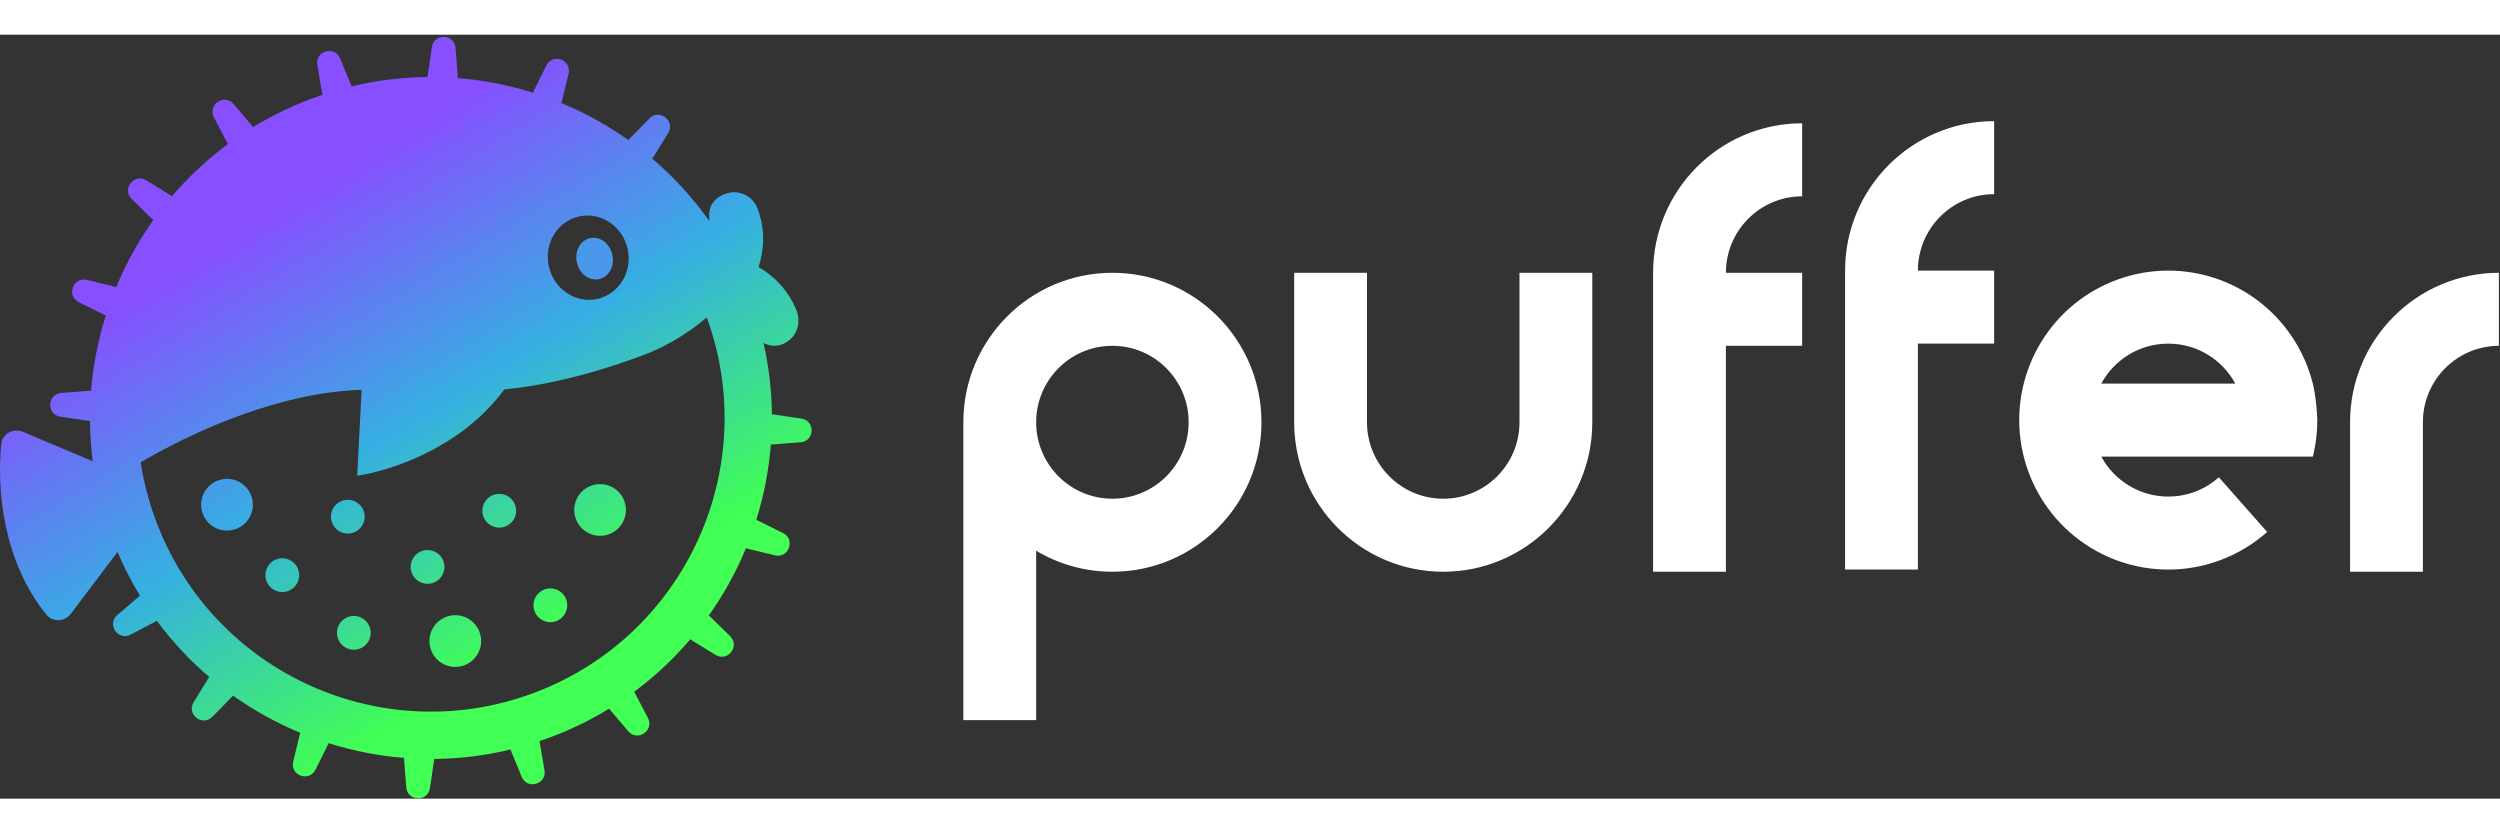 <svg width="132" height="44" viewBox="0 0 985 301" fill="none" xmlns="http://www.w3.org/2000/svg">
    <rect x="0" y="0" width="985" height="301" fill="#333333" stroke="none"/>
    <path fill-rule="evenodd" clip-rule="evenodd" fill="url(#paint0_linear_405_537)"
          d="M125.025 11.917C124.089 6.392 131.867 4.159 134.005 9.339L138.173 19.439C138.303 19.754 138.402 20.073 138.472 20.394C148.467 17.984 158.536 16.77 168.507 16.676C168.496 16.346 168.515 16.011 168.565 15.671L170.155 4.888C170.972 -0.655 179.06 -0.375 179.492 5.211L180.333 16.078C180.359 16.422 180.355 16.759 180.322 17.089C190.462 17.893 200.426 19.848 210.028 22.87C210.12 22.553 210.242 22.24 210.394 21.932L215.248 12.15C217.738 7.13 225.344 9.895 224.028 15.342L221.465 25.958C221.385 26.291 221.277 26.61 221.144 26.912C230.474 30.774 239.366 35.681 247.631 41.546C247.813 41.283 248.019 41.032 248.251 40.794L255.89 32.99C259.81 28.986 266.189 33.966 263.255 38.74L257.537 48.043C257.366 48.32 257.177 48.577 256.97 48.812C265.369 55.963 272.945 64.202 279.458 73.422C279.442 72.532 279.437 71.649 279.432 70.781L279.431 70.627C279.412 66.206 283.41 62.808 287.94 62.175C290.105 61.887 292.304 62.327 294.193 63.423C296.082 64.52 297.553 66.213 298.377 68.236C300.956 74.795 301.391 82.002 299.621 88.823C299.476 89.438 299.306 90.053 299.114 90.749L299.113 90.751C299.04 91.016 298.963 91.293 298.883 91.587C305.505 95.319 310.697 101.148 313.642 108.156C316.008 113.798 313.763 119.562 308.549 121.85C305.862 123.005 303.231 122.701 300.822 121.439C302.952 130.817 304.034 140.251 304.131 149.599C304.411 149.597 304.695 149.617 304.982 149.66L315.763 151.249C321.307 152.067 321.027 160.154 315.44 160.587L304.574 161.427C304.288 161.45 304.007 161.45 303.73 161.431C302.934 171.584 300.984 181.563 297.964 191.179C298.219 191.263 298.472 191.366 298.72 191.49L308.502 196.343C313.521 198.833 310.756 206.438 305.309 205.123L294.695 202.56C294.427 202.496 294.17 202.413 293.922 202.315C290.058 211.661 285.147 220.568 279.274 228.847C279.477 228.998 279.672 229.165 279.858 229.347L287.661 236.985C291.666 240.905 286.686 247.283 281.912 244.349L272.609 238.632C272.393 238.499 272.189 238.354 271.998 238.199C265.489 245.844 258.078 252.808 249.846 258.909C249.986 259.109 250.115 259.32 250.231 259.542L255.282 269.198C257.879 274.163 251.171 278.691 247.538 274.425L240.472 266.13C240.308 265.938 240.16 265.738 240.027 265.533C233.071 269.788 225.628 273.467 217.735 276.483C216.009 277.143 214.277 277.765 212.541 278.349C212.611 278.578 212.667 278.815 212.708 279.058L214.532 289.829C215.468 295.354 207.69 297.587 205.552 292.407L201.385 282.308C201.293 282.085 201.216 281.86 201.154 281.634C191.136 284.053 181.045 285.27 171.052 285.362C171.047 285.598 171.027 285.837 170.992 286.077L169.402 296.858C168.585 302.401 160.497 302.121 160.065 296.535L159.224 285.67C159.205 285.425 159.202 285.184 159.214 284.946C149.052 284.136 139.068 282.171 129.447 279.134C129.368 279.364 129.273 279.592 129.161 279.816L124.309 289.596C121.819 294.616 114.213 291.851 115.528 286.404L118.091 275.79C118.151 275.543 118.226 275.305 118.314 275.075C108.971 271.196 100.068 266.27 91.795 260.381C91.647 260.579 91.483 260.771 91.304 260.953L83.667 268.756C79.747 272.76 73.368 267.78 76.302 263.006L82.019 253.704C82.153 253.487 82.298 253.283 82.454 253.091C74.822 246.571 67.871 239.152 61.783 230.912C61.572 231.063 61.347 231.201 61.109 231.326L51.453 236.376C46.488 238.973 41.961 232.266 46.226 228.632L54.522 221.566C54.732 221.387 54.95 221.227 55.176 221.085C51.844 215.621 48.868 209.856 46.288 203.81L27.975 228.088C25.547 231.306 20.813 231.65 18.278 228.516C0.923 207.062 -1.222 178.688 0.479 161.353C0.888 157.185 5.252 154.886 9.111 156.514L36.538 168.085C35.852 162.762 35.492 157.441 35.449 152.147C35.161 152.15 34.87 152.13 34.575 152.087L23.794 150.497C18.25 149.68 18.53 141.592 24.117 141.16L34.982 140.319C35.285 140.295 35.584 140.296 35.876 140.319C36.693 130.174 38.663 120.206 41.7 110.601C41.409 110.511 41.12 110.397 40.837 110.257L31.055 105.404C26.035 102.913 28.801 95.308 34.248 96.623L44.862 99.186C45.175 99.262 45.475 99.362 45.76 99.483C49.637 90.156 54.558 81.269 60.437 73.01C60.179 72.831 59.932 72.628 59.699 72.4L51.896 64.761C47.891 60.842 52.871 54.463 57.645 57.397L66.948 63.115C67.226 63.285 67.483 63.475 67.719 63.682C74.228 56.061 81.634 49.12 89.858 43.039C89.661 42.782 89.483 42.504 89.327 42.206L84.275 32.548C81.678 27.583 88.386 23.055 92.019 27.321L99.087 35.618C99.309 35.878 99.502 36.153 99.668 36.437C106.591 32.211 113.997 28.555 121.847 25.555C123.595 24.887 125.348 24.258 127.105 23.668C126.993 23.356 126.907 23.03 126.849 22.691L125.025 11.917ZM61.742 192.307C84.546 251.982 151.408 281.873 211.082 259.069C270.195 236.48 300.081 170.656 278.47 111.412C271.303 117.431 262.704 122.885 252.704 126.55C230.262 134.775 213.128 138.358 198.668 139.776C182.225 162.387 154.271 171.819 140.746 173.761L142.469 139.903C133.662 140.27 124.199 141.429 113.133 144.272C92.348 149.612 72.988 158.321 55.416 168.433C56.643 176.438 58.734 184.435 61.742 192.307ZM91.222 195.22C85.681 196.206 80.389 192.513 79.403 186.971C78.417 181.43 82.11 176.138 87.651 175.152C93.193 174.166 98.484 177.859 99.471 183.4C100.457 188.942 96.764 194.233 91.222 195.22ZM138.206 196.452C134.589 197.096 131.135 194.686 130.491 191.069C129.848 187.452 132.258 183.999 135.875 183.355C139.492 182.711 142.945 185.122 143.589 188.738C144.232 192.355 141.822 195.809 138.206 196.452ZM197.868 194.119C194.251 194.763 190.797 192.353 190.154 188.736C189.51 185.119 191.92 181.666 195.537 181.022C199.154 180.378 202.608 182.789 203.251 186.405C203.895 190.022 201.485 193.476 197.868 194.119ZM210.292 225.982C210.935 229.599 214.389 232.009 218.006 231.366C221.622 230.722 224.033 227.268 223.389 223.651C222.745 220.035 219.292 217.624 215.675 218.268C212.058 218.912 209.648 222.365 210.292 225.982ZM140.569 242.219C136.952 242.863 133.498 240.452 132.855 236.836C132.211 233.219 134.621 229.765 138.238 229.122C141.855 228.478 145.309 230.888 145.952 234.505C146.596 238.122 144.186 241.575 140.569 242.219ZM104.672 214.105C105.315 217.722 108.769 220.132 112.386 219.489C116.003 218.845 118.413 215.391 117.769 211.774C117.126 208.158 113.672 205.747 110.055 206.391C106.438 207.035 104.028 210.488 104.672 214.105ZM169.617 216.248C166 216.892 162.546 214.482 161.903 210.865C161.259 207.248 163.669 203.794 167.286 203.151C170.903 202.507 174.357 204.917 175 208.534C175.644 212.151 173.234 215.605 169.617 216.248ZM226.397 189.039C227.383 194.58 232.675 198.273 238.216 197.287C243.758 196.301 247.451 191.009 246.464 185.468C245.478 179.926 240.187 176.233 234.645 177.219C229.104 178.205 225.411 183.497 226.397 189.039ZM169.35 240.695C170.336 246.236 175.627 249.929 181.169 248.943C186.71 247.957 190.403 242.665 189.417 237.124C188.431 231.582 183.139 227.889 177.598 228.875C172.056 229.862 168.363 235.153 169.35 240.695ZM247.274 84.319C249.314 93.28 244.024 102.125 235.46 104.074C226.895 106.024 218.299 100.339 216.259 91.378C214.22 82.416 219.509 73.571 228.074 71.622C236.638 69.672 245.234 75.357 247.274 84.319Z">
    </path>
    <path d="M236.11 96.287C239.967 95.409 242.273 91.089 241.26 86.638C240.247 82.187 236.298 79.29 232.441 80.168C228.584 81.046 226.278 85.366 227.291 89.817C228.304 94.268 232.253 97.165 236.11 96.287Z"
          fill="#4A98EA">
    </path>
    <path fill-rule="evenodd" clip-rule="evenodd" fill="white"
          d="M726.964 92.957C726.964 60.431 753.257 34.065 785.691 34.065V62.831C769.1 62.831 755.65 76.319 755.65 92.957V92.958H785.691V121.725H755.65V210.742H726.964V92.957ZM710.048 34.919C677.614 34.919 651.322 61.285 651.321 93.809L651.319 211.595H680.005V93.811C680.005 77.173 693.456 63.686 710.048 63.686V34.919ZM438.285 182.827C454.876 182.827 468.326 169.34 468.326 152.702C468.326 136.064 454.876 122.576 438.285 122.576C421.694 122.576 408.244 136.064 408.244 152.702C408.244 169.34 421.694 182.827 438.285 182.827ZM438.285 211.594C427.307 211.594 417.033 208.574 408.244 203.316V270.064H379.558V152.702C379.558 120.176 405.851 93.809 438.285 93.809C470.719 93.809 497.012 120.176 497.012 152.702C497.012 185.227 470.719 211.594 438.285 211.594ZM627.363 93.809H598.677V152.701C598.677 169.338 585.228 182.825 568.637 182.825C552.046 182.825 538.596 169.338 538.596 152.701V152.699V93.809H509.91V152.699V152.701C509.91 185.226 536.203 211.592 568.637 211.592C601.071 211.592 627.364 185.225 627.364 152.7L627.363 93.809ZM680.007 93.811V122.577H710.048V93.811H680.007ZM899.98 114.832C905.364 121.513 909.188 129.246 911.253 137.465C911.253 137.465 911.897 139.962 912.4 143.996C912.902 148.03 913.031 151.847 913.031 151.847L913.032 151.849C913.031 156.811 912.419 161.629 911.267 166.232H899.604V166.234H827.899C832.99 175.613 842.905 181.978 854.303 181.978C861.95 181.978 868.929 179.114 874.232 174.396L893.257 195.922C883.203 204.859 870.397 210.068 856.976 210.681C843.554 211.293 830.329 207.273 819.507 199.29C808.684 191.307 800.918 179.844 797.505 166.813C794.091 153.782 795.236 139.971 800.748 127.685C806.261 115.398 815.808 105.379 827.797 99.297C839.785 93.216 853.491 91.441 866.627 94.268C879.763 97.095 891.535 104.353 899.98 114.832ZM827.899 137.467C832.99 128.088 842.906 121.723 854.303 121.723C865.701 121.723 875.617 128.088 880.708 137.467H827.899ZM954.613 152.697C954.613 136.092 968.011 122.624 984.558 122.572V93.805C952.168 93.858 925.927 120.204 925.927 152.697L954.613 152.697ZM925.927 211.592H954.613V152.7L925.927 152.7V211.592Z">
    </path>
    <defs>
        <linearGradient id="paint0_linear_405_537" x1="187.317" y1="0.873" x2="318.66" y2="214.549"
                        gradientUnits="userSpaceOnUse">
            <stop offset="0.068" stop-color="#874FFF">
            </stop>
            <stop offset="0.464" stop-color="#36AFE2">
            </stop>
            <stop offset="0.859" stop-color="#41FF54">
            </stop>
        </linearGradient>
    </defs>
</svg>